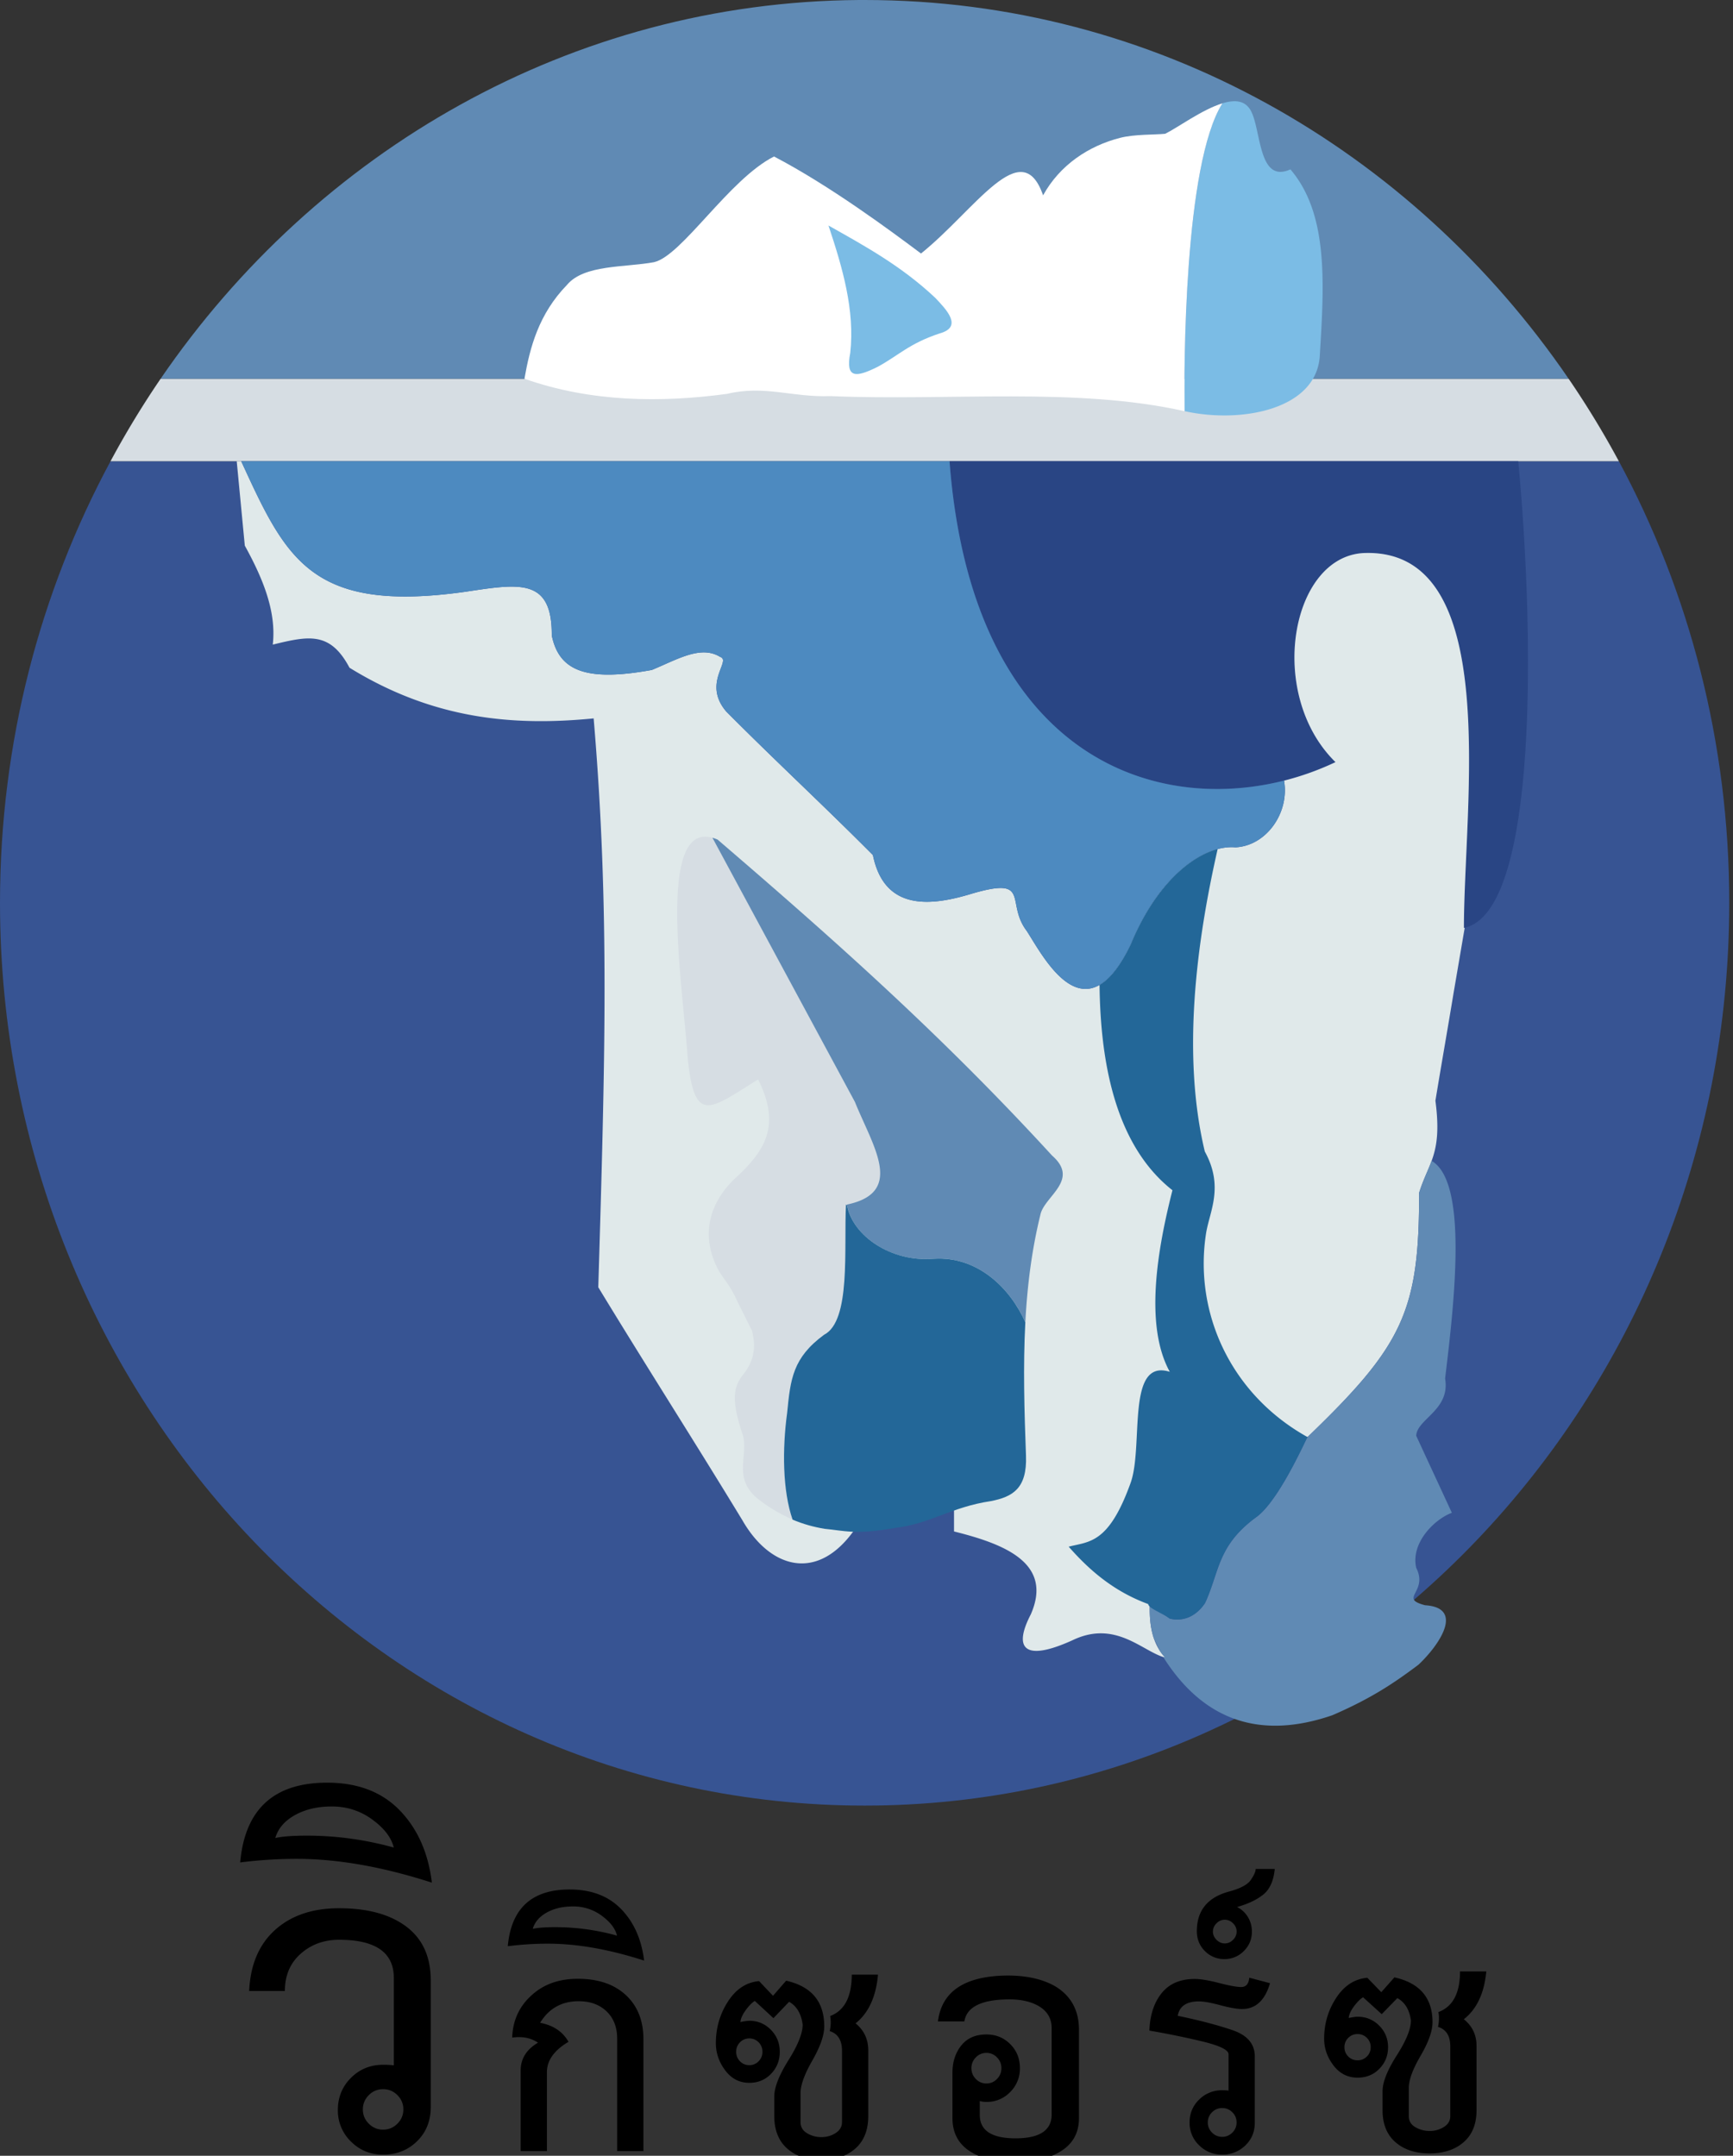<?xml version="1.0" encoding="UTF-8" standalone="no"?>
<svg xmlns="http://www.w3.org/2000/svg" width="131" height="163">
	<rect width="100%" height="100%" fill="#333333" stroke="none"/>
	<g fill-rule="evenodd">
		<path fill="#608ab4" d="M64.943 0c-21.767.145-41.03 11.422-52.81 28.649h106.45C106.729 11.31 87.304 0 65.364 0h-.42z"/>
		<path fill="#375493" d="M8.356 34.873C3.04 44.746 0 56.129 0 68.256c0 37.68 29.286 68.266 65.363 68.266 36.078 0 65.354-30.586 65.354-68.266 0-12.127-3.03-23.51-8.346-33.383z"/>
		<path fill="#d6dde3" d="M12.133 28.649a68.814 68.814 0 00-3.777 6.224H122.37a68.878 68.878 0 00-3.787-6.224z"/>
		<path fill="#7bbce5" d="M93.276 7.654a3.23 3.23 0 00-.872.159c-2.911 4.628-2.902 19.961-2.865 23.278.006.001.014-.002.02 0 4.31.952 10.017-.141 10.209-4.249.33-5.413.659-10.663-2.224-14.036-2.636 1.197-2.135-3.647-3.206-4.735-.267-.304-.64-.424-1.062-.417z"/>
		<path fill="#fff" d="M92.404 7.813c-1.535.467-3.404 1.854-4.328 2.303-.804.085-2.295.023-3.407.307-2.39.611-4.565 2.065-5.82 4.348-1.622-4.689-5.102 1.078-9.228 4.398-2.286-1.714-6.89-5.133-11.111-7.336-3.395 1.714-6.953 7.501-9.067 7.99-2.196.41-5.292.168-6.583 1.718-2.14 2.204-2.804 4.731-3.216 7.098 5.025 1.768 10.295 1.821 15.32 1.141 2.854-.68 4.886.278 7.824.17 8.916.38 18.573-.703 26.75 1.14-.037-3.316-.046-18.65 2.866-23.277z"/>
		<path fill="#7bbce5" d="M62.625 17.052c1.072 3.21 2.002 6.42 1.647 9.63-.384 1.985.467 1.849 2.06 1.06 1.564-.843 2.388-1.768 4.694-2.53 1.785-.49.522-1.795-.33-2.693-2.544-2.398-5.312-3.914-8.07-5.467z"/>
		<path fill="#294584" d="M71.775 34.873c1.876 24.711 18.629 27.747 29.176 22.752-5.274-5.167-3.361-15.697 2.264-15.814 10.404-.25 7.442 19.004 7.444 28.35 5.688-1.145 5.315-22.47 4.108-35.288z"/>
		<path fill="#e0e9ea" d="M17.894 34.873l.611 6.383c1.376 2.496 2.4 4.988 2.114 7.484 2.718-.663 4.338-1.01 5.8 1.747 6.398 3.947 12.474 4.417 18.456 3.832 1.216 14.34.861 25.873.35 43.012 3.633 5.98 7.268 11.65 10.901 17.63 2.086 3.635 5.745 4.783 8.616.486l7.374-3.305v3.653c3.78.942 7.518 2.375 5.801 6.273-1.306 2.518-.571 3.638 3.146 1.956 3.283-1.585 5.31.873 7.023 1.31-2.443-2.578-.34-7.652-.263-12.894 3.505-.317 7.508-3.465 11.014-3.782 7.208-6.932 8.449-9.51 8.435-18.464.725-2.322 1.764-2.936 1.233-6.969.41-2.496.982-5.762 1.392-8.259.281-1.633.552-3.233.822-4.814l-.06.01c-.003-9.347 2.96-28.601-7.444-28.35-5.625.116-7.538 10.646-2.264 15.813a21.243 21.243 0 01-3.888 1.4c.428 2.436-1.349 4.937-3.677 5.042-2.322-.206-5.739 2.078-7.905 7.316-3.461 7.233-6.61.94-7.874-1.003-1.622-2.133.37-4.117-4.078-2.829-2.932.898-6.653 1.492-7.544-2.898-3.75-3.774-7.341-7.086-11.091-10.86-1.498-1.766-.25-3.22-.24-3.842v-.06a.486.486 0 00-.02-.06.316.316 0 00-.021-.038l-.01-.02-.01-.01a.722.722 0 00-.03-.03l-.04-.03-.02-.01c-.017-.008-.04-.013-.06-.02-1.463-.914-3.236.187-5.17.983-5.047.918-7.018.035-7.564-2.61.03-4.37-2.45-3.914-6.503-3.306-11.678 1.648-13.567-2.447-16.972-9.867z"/>
		<path fill="#4d8ac0" d="M18.234 34.873c3.405 7.42 5.294 11.515 16.972 9.867 4.052-.608 6.533-1.064 6.503 3.305.546 2.646 2.517 3.53 7.564 2.611 1.934-.796 3.707-1.897 5.17-.983.02.007.043.012.06.02l.02.01.04.03a.722.722 0 01.03.03l.01.01.01.02a.316.316 0 01.03.07l.01.029v.06c-.01.622-1.257 2.075.24 3.841 3.75 3.774 7.342 7.086 11.092 10.86.89 4.39 4.612 3.796 7.544 2.898 4.447-1.288 2.456.696 4.078 2.83 1.263 1.942 4.413 8.235 7.874 1.002 2.166-5.238 5.583-7.522 7.905-7.316 2.328-.105 4.105-2.606 3.677-5.043-10.345 2.608-23.629-2.305-25.288-24.151z"/>
		<path fill="#d6dde3" d="M53.22 63.263c-3.365.218-1.61 11.367-1.242 16.647.499 5.197 1.668 3.973 5.33 1.707 1.684 3.384.66 5.275-1.723 7.465-1.774 1.662-2.792 4.143-1.252 6.998.47.778.866 1.108 1.412 2.333.366.726.726 1.458 1.092 2.184.423 1.605-.054 2.606-.761 3.464-.655.93-.781 1.867.07 4.438.465 1.493-.809 3.276 1.162 4.844a11.89 11.89 0 002.605 1.548c-.76-2.191-.782-5.354-.41-8.07.25-2.562.425-4.155 2.785-5.896 2.058-1.045 1.487-6.564 1.663-9.848.02.018.049.034.07.05-.003-.015.002-.035 0-.05 4.404-.92 1.952-4.41.601-7.762l-10.77-19.973a1.95 1.95 0 00-.591-.079h-.04z"/>
		<path fill="#608ab4" d="M53.852 63.342l10.77 19.973c1.35 3.351 3.803 6.841-.601 7.762.392 2.339 3.311 4.374 6.552 4.1 3.371-.215 5.823 2.282 6.933 4.805.147-2.782.49-5.542 1.172-8.27.436-1.347 2.902-2.541.852-4.337-8.303-9.058-16.307-16.18-25.288-23.894a3.009 3.009 0 00-.39-.139z"/>
		<path fill="#236798" d="M63.95 91.077c-.175 3.284.396 8.803-1.662 9.848-2.36 1.741-2.535 3.334-2.786 5.896-.372 2.72-.352 5.888.411 8.08.78.33 1.577.554 2.425.695 1.425.127 2.323.476 5.33-.07 2.633-.3 4.214-1.574 7.223-2.024 1.643-.32 2.755-.941 2.665-3.425-.125-3.392-.226-6.76-.05-10.095-1.11-2.523-3.562-5.02-6.933-4.805-3.203.27-6.096-1.717-6.542-4.02v-.01c-.002-.001.002-.009 0-.01-.025-.021-.056-.037-.08-.06z"/>
		<path fill="#608ab4" d="M108.215 87.772c-.277.76-.635 1.439-.942 2.422.013 8.953-1.228 11.532-8.436 18.464-.065.016-2.126 4.804-3.877 6.055-2.955 2.164-2.77 4.126-3.868 6.492-.794 1.196-1.89 1.388-2.685 1.171-.496-.388-.997-.572-1.493-1.161-.03.967.037 1.848.291 2.62.01.023.019.047.03.07v.01c.14.28.27.563.4.843.008.012.014.019.02.03.002.002 0 .007 0 .01.12.183.258.361.412.526-.047-.013-.093-.025-.14-.04 3.025 4.794 7.299 6.293 12.784 4.407 2.953-1.276 4.68-2.444 6.512-3.821 1.594-1.499 3.49-4.311.5-4.497-.425-.112-.662-.221-.78-.338a.095.095 0 01-.02-.02c-.013-.013-.022-.036-.03-.05a.34.34 0 01-.03-.069c-.002-.004-.01-.015-.01-.02-.002-.007 0-.022 0-.03v-.029c.006-.427.826-1.036.2-2.273-.428-1.892 1.391-3.68 2.695-4.16-.896-1.942-1.8-3.884-2.695-5.827.062-1.275 2.594-1.948 2.184-4.327.73-5.986 1.721-14.871-1.022-16.459z"/>
		<path fill="#236798" d="M92.044 64.196c-2.166.578-4.786 2.89-6.562 7.187-.811 1.695-1.608 2.648-2.365 3.087.076 7.385 1.847 12.643 5.51 15.525-1.086 4.273-2.17 10.163-.2 13.729-3.327-1.043-1.97 5.586-2.955 8.378-1.664 4.643-3.127 4.44-4.689 4.844 1.426 1.615 3.261 3.329 6.011 4.338v.02a.333.333 0 00.04.08c.205.308 1.128.644 1.573.992.795.217 1.891.025 2.685-1.171 1.098-2.366.913-4.328 3.868-6.492 1.71-1.221 3.724-5.827 3.877-6.055-5.846-3.256-8.61-9.46-7.664-15.436.271-1.649 1.36-3.497-.1-6.155-1.747-7.304-.635-15.802.971-22.87z"/>
	</g>
	<g style="line-height:125%">
		<path style="-inkscape-font-specification:'TH Sarabun New'" d="M32.56 159.314c0 1.05-.345 1.912-1.035 2.587-.69.675-1.545 1.012-2.566 1.012-.96 0-1.77-.33-2.43-.99a3.25 3.25 0 01-.99-2.384c0-.96.33-1.77.99-2.43.66-.66 1.47-.99 2.43-.99.33 0 .6.014.81.044v-6.615c0-1.92-1.38-2.88-4.139-2.88-1.14 0-2.108.353-2.903 1.058-.795.705-1.192 1.642-1.192 2.812h-2.7c.09-1.98.742-3.518 1.957-4.613 1.215-1.094 2.828-1.642 4.838-1.642 1.98 0 3.57.39 4.77 1.17 1.44.93 2.16 2.355 2.16 4.275zm-2.07.18c0-.42-.15-.78-.45-1.08-.3-.3-.66-.45-1.081-.45-.42 0-.78.15-1.08.45-.3.3-.45.66-.45 1.08 0 .42.15.78.45 1.08.3.3.66.45 1.08.45.42 0 .78-.15 1.08-.45.301-.3.451-.66.451-1.08zm2.155-17.146c-3.72-1.2-7.125-1.799-10.215-1.799-1.41 0-2.835.09-4.275.27.36-4.02 2.55-6.03 6.57-6.03 2.31 0 4.14.697 5.49 2.092 1.35 1.395 2.16 3.218 2.43 5.467zm-2.88-2.655c-.18-.75-.719-1.454-1.619-2.114-.9-.66-1.92-.99-3.061-.99-1.08 0-2.01.217-2.79.652-.78.435-1.275 1.012-1.485 1.733.51-.12 1.305-.18 2.385-.18 2.22 0 4.41.3 6.57.9z" font-family="TH Sarabun New" font-size="45" font-weight="400" letter-spacing="0" word-spacing="0"/>
	</g>
	<path d="M48.637 162.642h-1.984v-8.48c0-.875-.266-1.568-.8-2.08-.533-.512-1.237-.768-2.112-.768-1.28 0-2.25.543-2.912 1.631 1.003.192 1.717.673 2.144 1.44-1.088.64-1.632 1.409-1.632 2.304v5.953h-1.985v-6.08c0-.896.438-1.6 1.313-2.113-.533-.362-1.184-.49-1.952-.384.043-1.322.555-2.41 1.536-3.263.896-.79 2.037-1.185 3.424-1.185 1.536 0 2.746.411 3.632 1.233.885.821 1.328 1.936 1.328 3.343zm.052-14.401c-2.646-.853-5.067-1.279-7.264-1.279-1.003 0-2.016.064-3.04.191.256-2.858 1.813-4.288 4.672-4.288 1.642 0 2.944.496 3.903 1.489.96.992 1.536 2.288 1.729 3.887zm-2.048-1.887c-.128-.534-.512-1.035-1.152-1.504a3.588 3.588 0 00-2.176-.704c-.768 0-1.43.154-1.984.463-.555.31-.907.72-1.057 1.233.363-.085.929-.128 1.697-.128 1.579 0 3.136.213 4.672.64z" font-family="Sans" font-size="32" font-weight="400" letter-spacing="0" word-spacing="0"/>
	<g style="line-height:125%">
		<path style="-inkscape-font-specification:'TH Sarabun New'" d="M65.634 159.993c0 1.064-.326 1.884-.977 2.46-.65.576-1.509.863-2.575.863-1.067 0-1.926-.287-2.577-.863-.65-.576-.976-1.396-.976-2.46v-1.467c0-.695.357-1.613 1.072-2.753.715-1.14 1.073-2.037 1.073-2.689-.107-.825-.449-1.401-1.025-1.727l-1.183 1.238-1.409-1.303c-.213.13-.443.363-.688.7-.245.337-.378.636-.4.896a3.97 3.97 0 01.672-.097c.64 0 1.184.228 1.632.684.448.456.672 1.01.672 1.662 0 .651-.219 1.206-.656 1.662-.437.456-.986.685-1.648.685-.746 0-1.354-.315-1.824-.946-.47-.63-.704-1.314-.704-2.053 0-1.151.304-2.2.912-3.145.608-.945 1.392-1.46 2.353-1.548l1.055 1.11.993-1.141c1.92.434 2.88 1.585 2.88 3.453 0 .674-.3 1.532-.897 2.575-.597 1.043-.896 1.868-.896 2.476v2.184c0 .37.166.652.497.847.33.195.688.293 1.072.293.405 0 .767-.103 1.087-.31.32-.206.48-.482.48-.83v-5.377c0-.804-.31-1.304-.928-1.499a2.95 2.95 0 00.033-1.14c1.088-.413 1.631-1.456 1.631-3.129h1.985c-.15 1.673-.715 2.9-1.696 3.683.64.52.96 1.205.96 2.052zm-8-4.856a.983.983 0 00-.289-.717.95.95 0 00-.704-.293.95.95 0 00-.704.293.983.983 0 00-.288.717c0 .282.096.521.288.717a.949.949 0 00.704.293.949.949 0 00.704-.293.985.985 0 00.289-.717z" font-family="TH Sarabun New" font-size="32.292" font-weight="400" letter-spacing="0" word-spacing="0"/>
	</g>
	<path d="M81.561 160.15c0 1.18-.522 2.052-1.566 2.619-.844.476-1.932.714-3.265.714-1.333 0-2.41-.238-3.232-.714-1-.567-1.5-1.44-1.5-2.618v-3.435c0-.815.223-1.5.667-2.056.444-.556 1.077-.833 1.899-.833.711 0 1.311.243 1.8.73.489.488.733 1.094.733 1.82a2.48 2.48 0 01-.733 1.801 2.422 2.422 0 01-1.8.748c-.2 0-.366-.022-.5-.067v1.054c0 1.178.9 1.767 2.7 1.767 1.821 0 2.732-.6 2.732-1.801v-6.529c0-.747-.345-1.314-1.033-1.7-.578-.317-1.289-.475-2.133-.476-2.11 0-3.254.556-3.432 1.667H70.9c.29-2.29 2.044-3.446 5.265-3.469 1.488 0 2.71.284 3.664.851 1.155.725 1.733 1.813 1.733 3.263zm-5.864-3.773c0-.317-.111-.59-.333-.816a1.08 1.08 0 00-.8-.34 1.08 1.08 0 00-.8.34 1.124 1.124 0 00-.333.816c0 .317.111.589.333.816.222.226.489.34.8.34.311 0 .578-.114.8-.34.222-.227.333-.5.333-.816z" font-family="Sans" font-size="33.658" font-weight="400" letter-spacing="0" word-spacing="0"/>
	<path d="M94.851 160.512c0 .682-.24 1.252-.72 1.711a2.432 2.432 0 01-1.744.688 2.402 2.402 0 01-1.744-.704 2.323 2.323 0 01-.72-1.728c0-.683.24-1.259.72-1.728a2.402 2.402 0 011.744-.704c.256 0 .416.01.48.032v-2.752c0-.341-.709-.677-2.128-1.008a62.289 62.289 0 00-3.855-.784c.042-1.173.351-2.117.927-2.832.576-.715 1.408-1.072 2.496-1.072.448 0 1.062.101 1.84.304.779.203 1.339.304 1.68.304.363 0 .566-.235.608-.704l1.569.416c-.384 1.302-1.089 1.952-2.113 1.952-.384 0-.933-.096-1.648-.288-.714-.192-1.253-.288-1.615-.288-.94 0-1.473.363-1.6 1.088 1.642.342 3.023.705 4.143 1.088 1.12.384 1.68 1.045 1.68 1.984zm-1.376-.033c0-.298-.106-.554-.32-.768a1.047 1.047 0 00-.768-.32 1.05 1.05 0 00-.768.32 1.05 1.05 0 00-.32.768c0 .3.107.555.32.769.214.213.47.32.768.32.3 0 .555-.107.768-.32.214-.214.32-.47.32-.769zm2.885-19.168c-.086.896-.374 1.541-.865 1.936-.49.395-1.152.71-1.984.944.342.17.614.422.816.752.203.331.305.699.305 1.104 0 .576-.203 1.067-.608 1.472a2.005 2.005 0 01-1.473.608 2.005 2.005 0 01-1.472-.608c-.405-.405-.608-.906-.608-1.503 0-1.537.79-2.53 2.369-2.977.895-.234 1.466-.533 1.711-.896.246-.362.369-.64.369-.832zm-2.88 4.736a.858.858 0 00-.273-.624.858.858 0 00-.623-.272.859.859 0 00-.625.272.858.858 0 00-.272.624c0 .235.09.443.272.624.182.182.39.272.625.272.234 0 .442-.09.623-.272a.859.859 0 00.272-.624zm18.133 13.51c0 1.045-.325 1.85-.976 2.416-.65.565-1.51.848-2.576.848-1.067 0-1.925-.283-2.576-.848-.65-.566-.976-1.371-.976-2.416v-1.44c0-.683.357-1.584 1.072-2.704.715-1.12 1.072-2 1.072-2.64-.106-.81-.448-1.376-1.024-1.696l-1.184 1.215-1.408-1.279c-.213.128-.443.357-.688.688-.245.33-.378.624-.4.88.32-.064.544-.096.672-.096.64 0 1.184.224 1.632.672.448.448.672.992.672 1.632 0 .64-.219 1.184-.656 1.632-.437.448-.986.672-1.648.672-.747 0-1.355-.31-1.824-.928-.47-.619-.704-1.29-.704-2.016 0-1.131.304-2.16.912-3.089.608-.928 1.392-1.434 2.352-1.52l1.056 1.09.992-1.12c1.92.426 2.88 1.556 2.88 3.39 0 .662-.299 1.505-.896 2.53-.597 1.023-.896 1.834-.896 2.43v2.145c0 .363.165.64.496.832.33.192.688.287 1.072.287a1.99 1.99 0 001.088-.303c.32-.203.48-.475.48-.816v-5.28c0-.79-.31-1.28-.928-1.472.085-.384.096-.757.032-1.12 1.088-.405 1.632-1.43 1.632-3.072h1.985c-.15 1.643-.716 2.848-1.697 3.616.64.512.96 1.184.96 2.016zm-8-4.769a.956.956 0 00-.288-.703.959.959 0 00-.704-.288.959.959 0 00-.704.288.956.956 0 00-.288.703c0 .278.096.513.288.705a.958.958 0 00.704.288.958.958 0 00.704-.288.958.958 0 00.288-.705z" font-family="Sans" font-size="32" font-weight="400" letter-spacing="0" word-spacing="0"/>
</svg>
